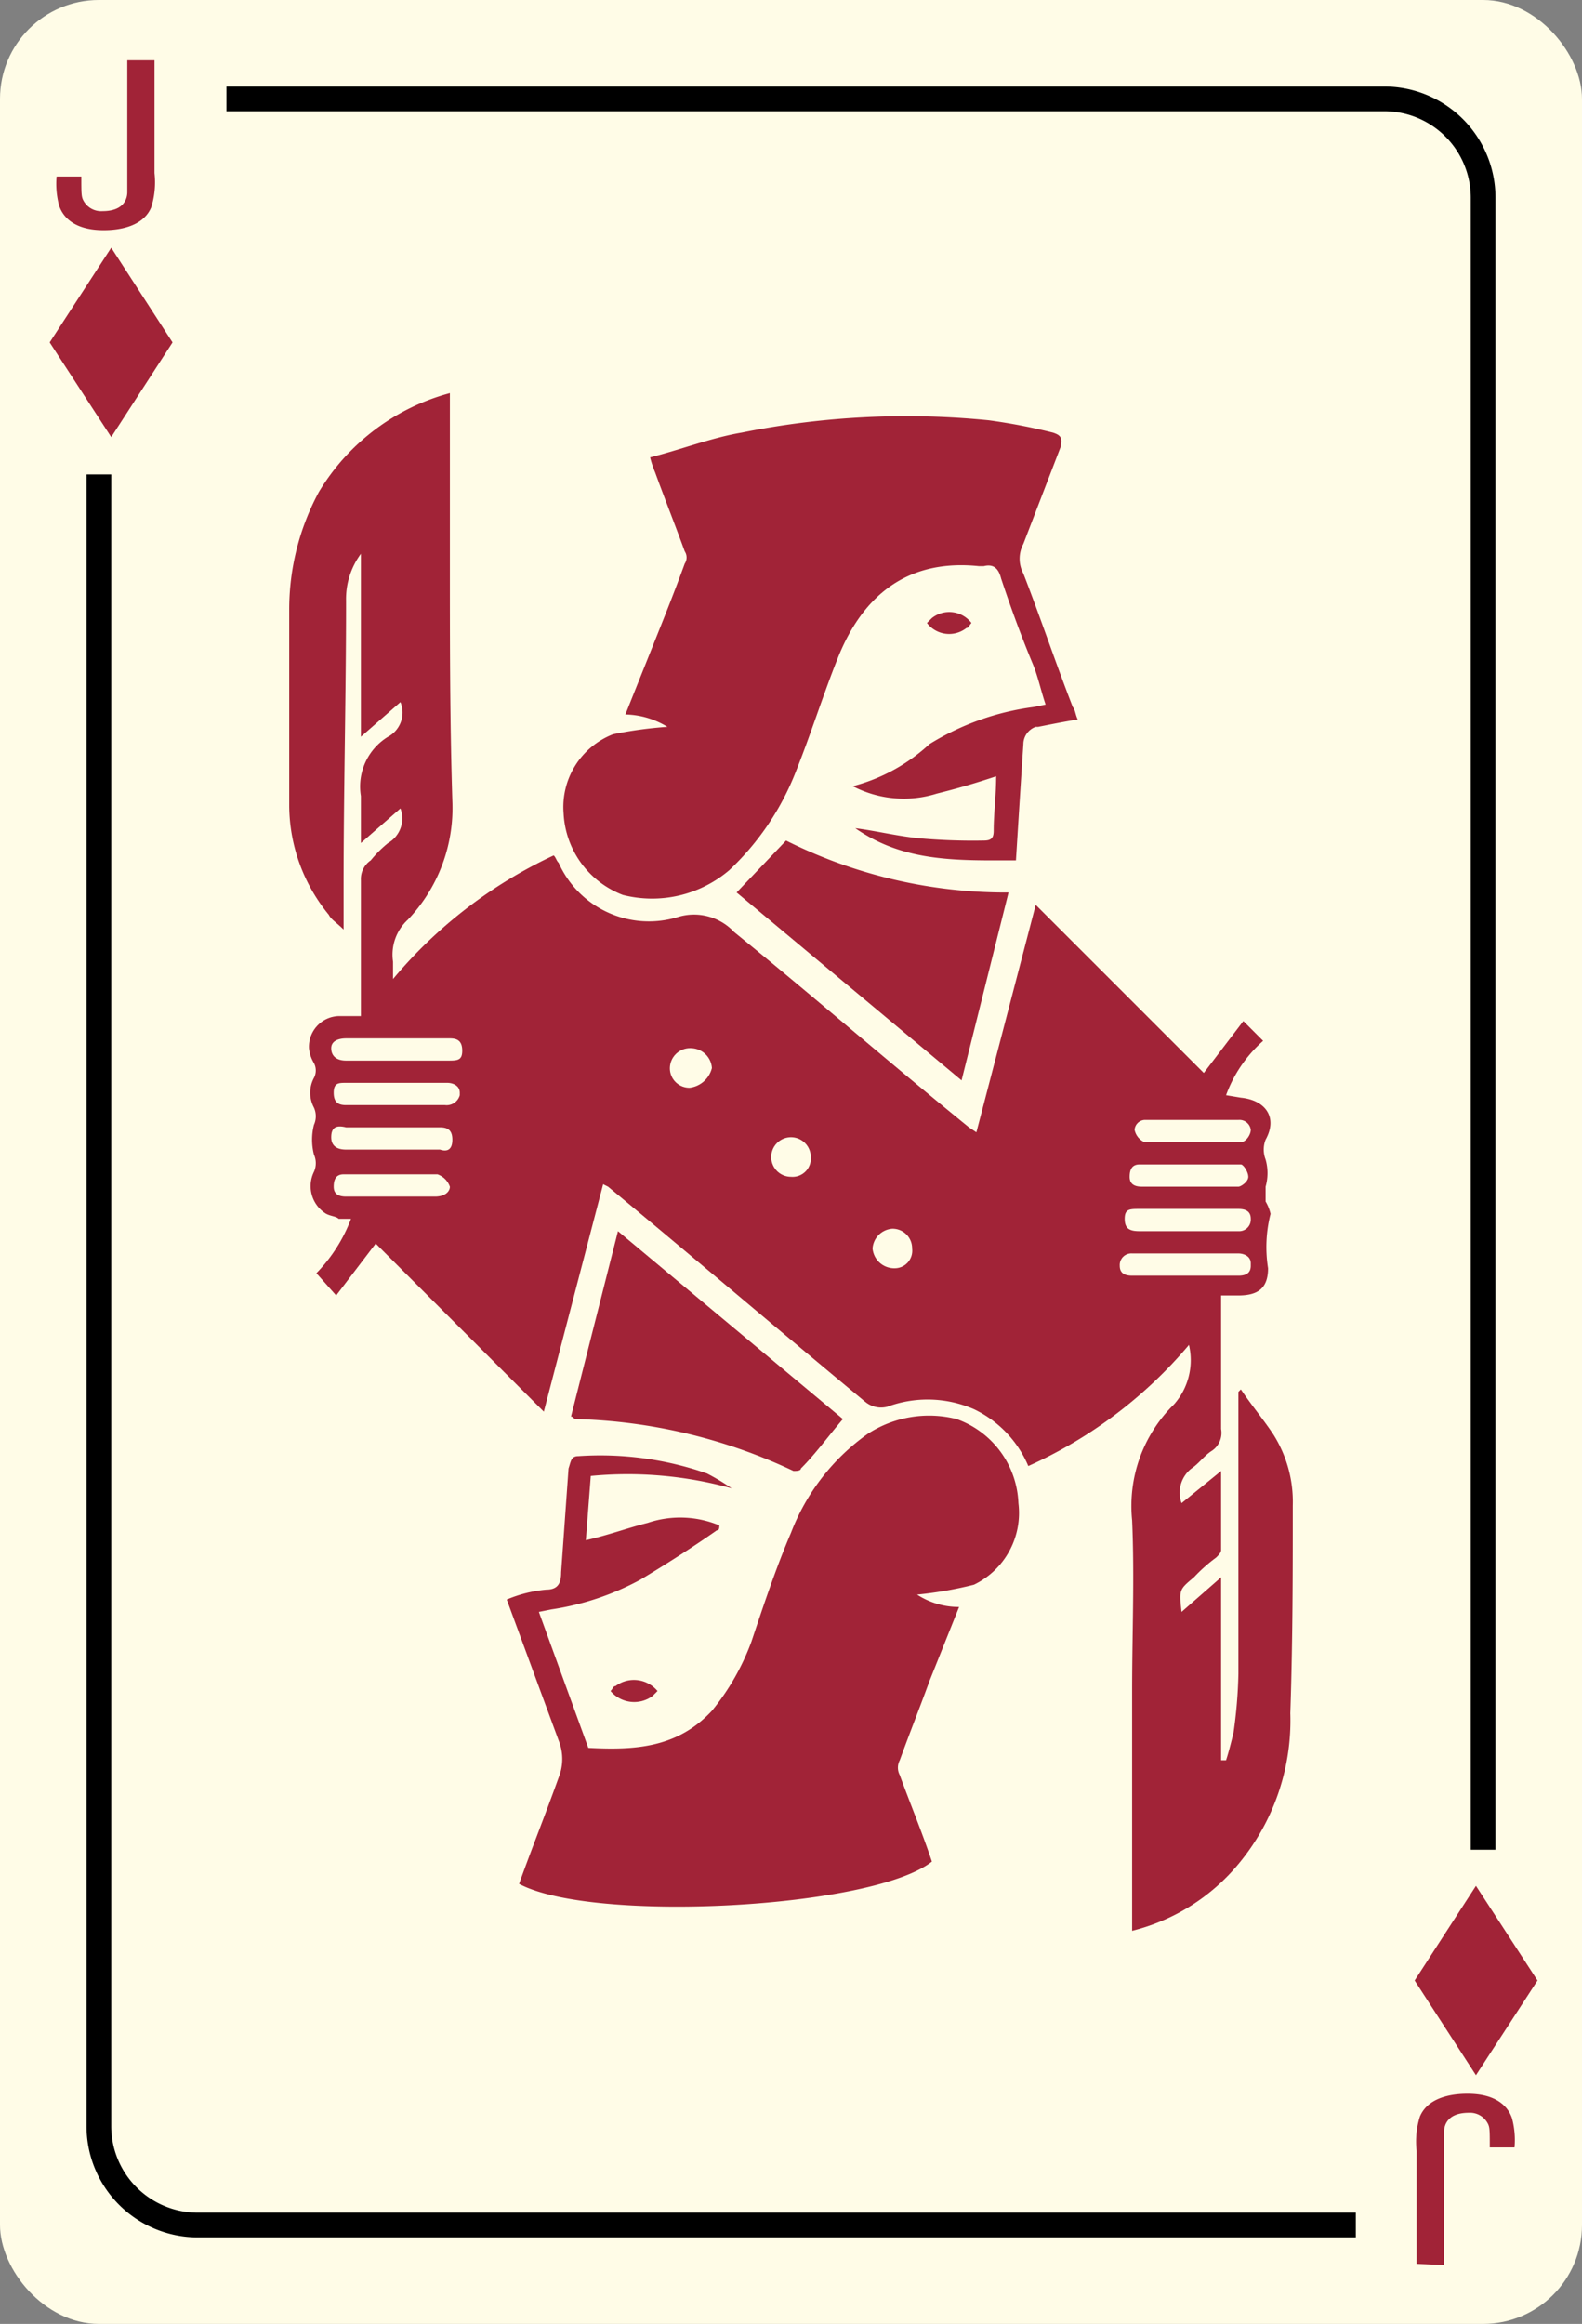 <svg xmlns="http://www.w3.org/2000/svg" viewBox="0 0 64 94"><rect x="0" y="0" width="64" height="94" fill="#808080" stroke="none"/><title>jackDiamond</title><rect width="64" height="94" rx="4" ry="4" style="fill:#fffce7"/><polygon points="6.98 13.85 6.98 13.85 4.5 10.02 2.01 13.85 2.01 13.85 4.5 17.68 6.98 13.85" style="fill:#a12337"/><polygon points="57.23 80.11 57.23 80.11 59.71 83.94 62.2 80.11 62.2 80.11 59.71 76.28 57.23 80.11" style="fill:#a12337"/><path d="M50.2,56.2l-.1.1V67.7a19.42,19.42,0,0,1-.2,2.4c-.1.4-.2.8-.3,1.1h-.2V63.8l-1.6,1.4c-.1-.9-.1-.9.5-1.4a6.47,6.47,0,0,1,.9-.8c.1-.1.2-.2.2-.3V59.5l-1.6,1.3a1.24,1.24,0,0,1,.4-1.4c.3-.2.5-.5.8-.7a.87.87,0,0,0,.4-.9V52.4h.7c.8,0,1.2-.3,1.2-1.1a5.45,5.45,0,0,1,.1-2.2,1.69,1.69,0,0,0-.2-.5V48a2,2,0,0,0,0-1.1,1.1,1.1,0,0,1,0-.8c.5-.9,0-1.6-1-1.7l-.6-.1a5.42,5.42,0,0,1,1.5-2.2l-.8-.8-1.6,2.1-6.8-6.8-2.4,9.2-.3-.2c-3.2-2.6-6.3-5.3-9.5-7.9a2.22,2.22,0,0,0-2.3-.6,4,4,0,0,1-4.8-2.2c-.1-.1-.1-.2-.2-.3a18.89,18.89,0,0,0-6.5,5v-.7a1.92,1.92,0,0,1,.6-1.7,6.55,6.55,0,0,0,1.8-4.8c-.1-3.2-.1-6.3-.1-9.5v-7a8.87,8.87,0,0,0-5.3,4,10,10,0,0,0-1.2,4.8v7.9A7,7,0,0,0,13.3,37c.1.2.3.3.6.6V35.8c0-3.8.1-7.7.1-11.5a3.08,3.08,0,0,1,.6-1.9v7.4l1.6-1.4a1.11,1.11,0,0,1-.5,1.4,2.36,2.36,0,0,0-1.1,2.4v1.9l1.6-1.4a1.15,1.15,0,0,1-.5,1.4,4.62,4.62,0,0,0-.7.7.91.91,0,0,0-.4.8v5.5h-.9a1.24,1.24,0,0,0-1.2,1.3,1.42,1.42,0,0,0,.2.6.64.64,0,0,1,0,.6,1.27,1.27,0,0,0,0,1.2.85.85,0,0,1,0,.7,2.44,2.44,0,0,0,0,1.2.85.85,0,0,1,0,.7,1.31,1.31,0,0,0,.5,1.7c.2.1.4.1.5.2h.5a6.36,6.36,0,0,1-1.4,2.2l.8.9,1.6-2.1L22,57.1l2.4-9.2.2.1c3.5,2.9,6.9,5.8,10.4,8.7a1,1,0,0,0,.9.2,4.7,4.7,0,0,1,3.5.1,4.48,4.48,0,0,1,2.2,2.3,18.33,18.33,0,0,0,6.5-4.9,2.7,2.7,0,0,1-.6,2.4,5.76,5.76,0,0,0-1.7,4.7c.1,2.3,0,4.6,0,6.9v9.7a8.15,8.15,0,0,0,4.3-2.7,9.07,9.07,0,0,0,2.1-6.1c.1-3,.1-5.7.1-8.4a5.1,5.1,0,0,0-.8-2.9C51.1,57.4,50.6,56.8,50.2,56.2ZM17.6,48.4H14c-.3,0-.5-.1-.5-.4s.1-.5.4-.5h3.8a.82.82,0,0,1,.5.5C18.2,48.2,18,48.4,17.6,48.4Zm.2-1.9H14c-.3,0-.6-.1-.6-.5s.2-.5.6-.4h3.8c.3,0,.5.1.5.5S18.1,46.6,17.8,46.5Zm.8-2.2a.55.55,0,0,1-.6.4H14c-.3,0-.5-.1-.5-.5s.2-.4.5-.4h4.1c.2,0,.5.1.5.4Zm-.5-1.4H14c-.4,0-.6-.2-.6-.5s.3-.4.6-.4h4.2c.3,0,.5.1.5.5S18.5,42.9,18.1,42.9ZM27.9,44a.79.79,0,0,1-.8-.8.82.82,0,0,1,.9-.8.86.86,0,0,1,.8.8A1.06,1.06,0,0,1,27.9,44ZM32,47.6a.8.8,0,1,1,.8-.8A.74.74,0,0,1,32,47.6Zm4.2,3.7a.88.88,0,0,1-.9-.8.86.86,0,0,1,.8-.8.79.79,0,0,1,.8.8A.71.71,0,0,1,36.2,51.3Zm10.1-6h3.8a.46.46,0,0,1,.5.4c0,.2-.2.5-.4.5H46.3a.7.7,0,0,1-.4-.5A.43.43,0,0,1,46.3,45.3Zm-.2,1.8h4.1c.1,0,.3.3.3.5s-.3.4-.4.4H46.2c-.3,0-.5-.1-.5-.4S45.8,47.1,46.1,47.1Zm0,1.8h4c.3,0,.5.1.5.4a.47.47,0,0,1-.5.5h-4c-.4,0-.6-.1-.6-.5S45.7,48.9,46.1,48.9Zm1.8,2.7H45.8c-.3,0-.5-.1-.5-.4a.47.47,0,0,1,.5-.5h4.3c.2,0,.5.1.5.4v.1c0,.3-.2.4-.5.4Z" style="fill:#a12337"/><path d="M25.2,36.2a4.81,4.81,0,0,0,4.3-1,10.9,10.9,0,0,0,2.7-4c.6-1.5,1.1-3.1,1.7-4.6,1-2.5,2.8-4,5.7-3.7h.2c.4-.1.6.1.7.5.4,1.2.8,2.3,1.3,3.5.2.5.3,1,.5,1.6l-.5.1a10.6,10.6,0,0,0-4.2,1.5,7.26,7.26,0,0,1-3.1,1.7,4.46,4.46,0,0,0,3.4.3c.8-.2,1.5-.4,2.4-.7,0,.8-.1,1.5-.1,2.2,0,.3-.1.4-.4.4a24.37,24.37,0,0,1-2.7-.1c-.9-.1-1.7-.3-2.5-.4,2,1.4,4.2,1.3,6.5,1.3.1-1.6.2-3.2.3-4.7a.75.75,0,0,1,.5-.7H42c.5-.1,1-.2,1.6-.3-.1-.2-.1-.4-.2-.5-.7-1.8-1.3-3.6-2-5.4a1.27,1.27,0,0,1,0-1.2l1.5-3.9c.1-.4,0-.5-.3-.6A23.83,23.83,0,0,0,40,17a33.65,33.65,0,0,0-10,.5c-1.2.2-2.5.7-3.7,1a4.18,4.18,0,0,0,.2.6c.4,1.1.8,2.1,1.2,3.2a.45.45,0,0,1,0,.5c-.4,1.1-.8,2.1-1.2,3.1l-1.2,3a3.37,3.37,0,0,1,1.7.5,16.61,16.61,0,0,0-2.2.3,3.16,3.16,0,0,0-2,3.2A3.73,3.73,0,0,0,25.2,36.2Z" style="fill:#a12337"/><path d="M38.7,57.4a4.55,4.55,0,0,0-3.6.6A8.73,8.73,0,0,0,32,62c-.6,1.4-1.1,2.9-1.6,4.4a9.7,9.7,0,0,1-1.6,2.8c-1.4,1.5-3.1,1.6-5,1.5l-2-5.5.5-.1a10.92,10.92,0,0,0,3.6-1.2c1-.6,2.1-1.3,3.1-2,.1,0,.1-.1.1-.2a4.12,4.12,0,0,0-2.9-.1c-.8.2-1.6.5-2.5.7l.2-2.6a15.78,15.78,0,0,1,5.7.5,8.8,8.8,0,0,0-1-.6,13.11,13.11,0,0,0-5.2-.7c-.3,0-.3.2-.4.5l-.3,4.2c0,.4-.1.7-.6.7a5.35,5.35,0,0,0-1.6.4l2.1,5.7a2,2,0,0,1,0,1.5c-.5,1.4-1.1,2.9-1.6,4.3,3,1.6,14.3,1,16.7-.9-.4-1.2-.9-2.4-1.3-3.5a.64.64,0,0,1,0-.6c.4-1.1.8-2.1,1.2-3.2l1.2-3a3.1,3.1,0,0,1-1.7-.5,15.72,15.72,0,0,0,2.3-.4,3.22,3.22,0,0,0,1.8-3.3A3.76,3.76,0,0,0,38.7,57.4Z" style="fill:#a12337"/><path d="M29.8,36.1l9.1,7.6,1.9-7.6a19.85,19.85,0,0,1-9-2.1Z" style="fill:#a12337"/><path d="M32.1,59.5c.1,0,.3,0,.3-.1.6-.6,1.1-1.3,1.7-2L25,49.8l-1.9,7.5c.1,0,.1.1.2.1A21.89,21.89,0,0,1,32.1,59.5Z" style="fill:#a12337"/><path d="M24.9,68.2c-.1,0-.1.1-.2.2a1.25,1.25,0,0,0,1.7.2l.2-.2A1.24,1.24,0,0,0,24.9,68.2Z" style="fill:#a12337"/><path d="M39.1,25.4c.1,0,.1-.1.2-.2a1.13,1.13,0,0,0-1.6-.2l-.2.2A1.13,1.13,0,0,0,39.1,25.4Z" style="fill:#a12337"/><path d="M6.25,2.44V7a3.39,3.39,0,0,1-.13,1.38c-.38.93-1.66.93-1.94.93-1.13,0-1.63-.5-1.79-1a3.39,3.39,0,0,1-.1-1.17h1c0,.73,0,.83.1,1a.81.81,0,0,0,.76.4c.85,0,1-.49,1-.77s0-.62,0-.78V2.44Z" style="fill:#a12337"/><path d="M54.85,90.5H8A4.5,4.5,0,0,1,3.5,86V19.19h1V86A3.5,3.5,0,0,0,8,89.5H54.85Z"/><path d="M60.5,74.82h-1V8A3.5,3.5,0,0,0,56,4.5H9.16v-1H56A4.5,4.5,0,0,1,60.5,8Z"/><path d="M57.31,91.57V87a3.38,3.38,0,0,1,.13-1.38c.38-.93,1.66-.93,1.94-.93,1.13,0,1.63.5,1.79,1a3.39,3.39,0,0,1,.1,1.17h-1c0-.73,0-.83-.1-1a.81.81,0,0,0-.75-.4c-.85,0-1,.49-1,.77s0,.62,0,.78v4.61Z" style="fill:#a12337"/></svg>